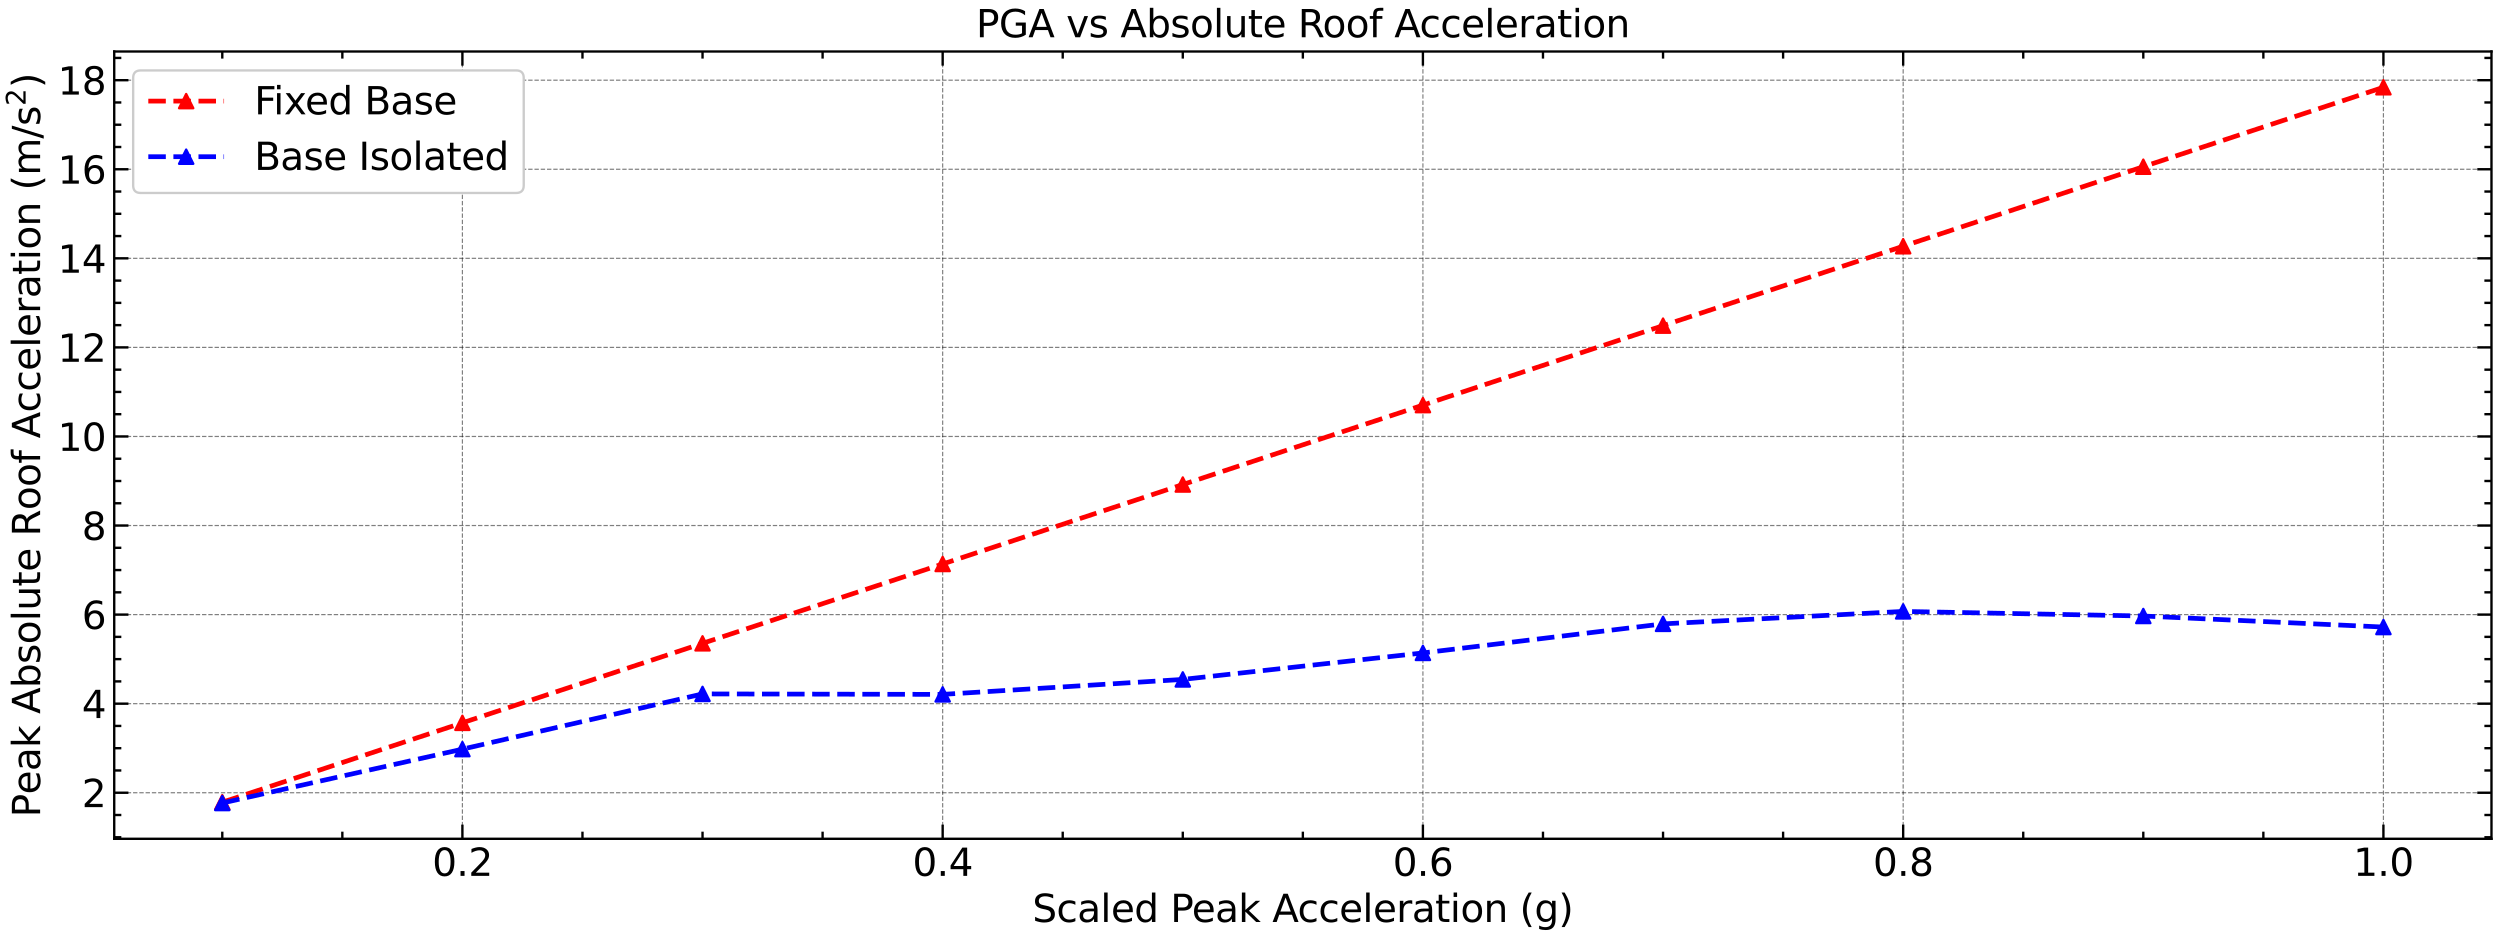 <?xml version="1.0" encoding="utf-8" standalone="no"?>
<!DOCTYPE svg PUBLIC "-//W3C//DTD SVG 1.1//EN"
  "http://www.w3.org/Graphics/SVG/1.1/DTD/svg11.dtd">
<svg xmlns:xlink="http://www.w3.org/1999/xlink" width="1056.26pt" height="396.467pt" viewBox="0 0 1056.26 396.467" xmlns="http://www.w3.org/2000/svg" version="1.1">
 <defs>
  <style type="text/css">*{stroke-linejoin: round; stroke-linecap: butt}</style>
 </defs>
 <g id="figure_1">
  <g id="patch_1">
   <path d="M 0 396.467 
L 1056.26 396.467 
L 1056.26 0 
L 0 0 
z
" style="fill: #ffffff"/>
  </g>
  <g id="axes_1">
   <g id="patch_2">
    <path d="M 48.26 354.397 
L 1052.66 354.397 
L 1052.66 21.758 
L 48.26 21.758 
z
" style="fill: #ffffff"/>
   </g>
   <g id="matplotlib.axis_1">
    <g id="xtick_1">
     <g id="line2d_1">
      <path d="M 195.369 354.397 
L 195.369 21.758 
" clip-path="url(#p8ed8daa2c0)" style="fill: none; stroke-dasharray: 1.85,0.8; stroke-dashoffset: 0; stroke: #000000; stroke-opacity: 0.5; stroke-width: 0.5"/>
     </g>
     <g id="line2d_2">
      <defs>
       <path id="m29cd9ac671" d="M 0 0 
L 0 -6 
" style="stroke: #000000"/>
      </defs>
      <g>
       <use xlink:href="#m29cd9ac671" x="195.369" y="354.397" style="stroke: #000000"/>
      </g>
     </g>
     <g id="line2d_3">
      <defs>
       <path id="m94464f3db4" d="M 0 0 
L 0 6 
" style="stroke: #000000"/>
      </defs>
      <g>
       <use xlink:href="#m94464f3db4" x="195.369" y="21.758" style="stroke: #000000"/>
      </g>
     </g>
     <g id="text_1">
      <!-- 0.2 -->
      <g transform="translate(182.647 370.055) scale(0.16 -0.16)">
       <defs>
        <path id="DejaVuSans-30" d="M 2034 4250 
Q 1547 4250 1301 3770 
Q 1056 3291 1056 2328 
Q 1056 1369 1301 889 
Q 1547 409 2034 409 
Q 2525 409 2770 889 
Q 3016 1369 3016 2328 
Q 3016 3291 2770 3770 
Q 2525 4250 2034 4250 
z
M 2034 4750 
Q 2819 4750 3233 4129 
Q 3647 3509 3647 2328 
Q 3647 1150 3233 529 
Q 2819 -91 2034 -91 
Q 1250 -91 836 529 
Q 422 1150 422 2328 
Q 422 3509 836 4129 
Q 1250 4750 2034 4750 
z
" transform="scale(0.016)"/>
        <path id="DejaVuSans-2e" d="M 684 794 
L 1344 794 
L 1344 0 
L 684 0 
L 684 794 
z
" transform="scale(0.016)"/>
        <path id="DejaVuSans-32" d="M 1228 531 
L 3431 531 
L 3431 0 
L 469 0 
L 469 531 
Q 828 903 1448 1529 
Q 2069 2156 2228 2338 
Q 2531 2678 2651 2914 
Q 2772 3150 2772 3378 
Q 2772 3750 2511 3984 
Q 2250 4219 1831 4219 
Q 1534 4219 1204 4116 
Q 875 4013 500 3803 
L 500 4441 
Q 881 4594 1212 4672 
Q 1544 4750 1819 4750 
Q 2544 4750 2975 4387 
Q 3406 4025 3406 3419 
Q 3406 3131 3298 2873 
Q 3191 2616 2906 2266 
Q 2828 2175 2409 1742 
Q 1991 1309 1228 531 
z
" transform="scale(0.016)"/>
       </defs>
       <use xlink:href="#DejaVuSans-30"/>
       <use xlink:href="#DejaVuSans-2e" x="63.623"/>
       <use xlink:href="#DejaVuSans-32" x="95.41"/>
      </g>
     </g>
    </g>
    <g id="xtick_2">
     <g id="line2d_4">
      <path d="M 398.278 354.397 
L 398.278 21.758 
" clip-path="url(#p8ed8daa2c0)" style="fill: none; stroke-dasharray: 1.85,0.8; stroke-dashoffset: 0; stroke: #000000; stroke-opacity: 0.5; stroke-width: 0.5"/>
     </g>
     <g id="line2d_5">
      <g>
       <use xlink:href="#m29cd9ac671" x="398.278" y="354.397" style="stroke: #000000"/>
      </g>
     </g>
     <g id="line2d_6">
      <g>
       <use xlink:href="#m94464f3db4" x="398.278" y="21.758" style="stroke: #000000"/>
      </g>
     </g>
     <g id="text_2">
      <!-- 0.4 -->
      <g transform="translate(385.556 370.055) scale(0.16 -0.16)">
       <defs>
        <path id="DejaVuSans-34" d="M 2419 4116 
L 825 1625 
L 2419 1625 
L 2419 4116 
z
M 2253 4666 
L 3047 4666 
L 3047 1625 
L 3713 1625 
L 3713 1100 
L 3047 1100 
L 3047 0 
L 2419 0 
L 2419 1100 
L 313 1100 
L 313 1709 
L 2253 4666 
z
" transform="scale(0.016)"/>
       </defs>
       <use xlink:href="#DejaVuSans-30"/>
       <use xlink:href="#DejaVuSans-2e" x="63.623"/>
       <use xlink:href="#DejaVuSans-34" x="95.41"/>
      </g>
     </g>
    </g>
    <g id="xtick_3">
     <g id="line2d_7">
      <path d="M 601.187 354.397 
L 601.187 21.758 
" clip-path="url(#p8ed8daa2c0)" style="fill: none; stroke-dasharray: 1.85,0.8; stroke-dashoffset: 0; stroke: #000000; stroke-opacity: 0.5; stroke-width: 0.5"/>
     </g>
     <g id="line2d_8">
      <g>
       <use xlink:href="#m29cd9ac671" x="601.187" y="354.397" style="stroke: #000000"/>
      </g>
     </g>
     <g id="line2d_9">
      <g>
       <use xlink:href="#m94464f3db4" x="601.187" y="21.758" style="stroke: #000000"/>
      </g>
     </g>
     <g id="text_3">
      <!-- 0.6 -->
      <g transform="translate(588.465 370.055) scale(0.16 -0.16)">
       <defs>
        <path id="DejaVuSans-36" d="M 2113 2584 
Q 1688 2584 1439 2293 
Q 1191 2003 1191 1497 
Q 1191 994 1439 701 
Q 1688 409 2113 409 
Q 2538 409 2786 701 
Q 3034 994 3034 1497 
Q 3034 2003 2786 2293 
Q 2538 2584 2113 2584 
z
M 3366 4563 
L 3366 3988 
Q 3128 4100 2886 4159 
Q 2644 4219 2406 4219 
Q 1781 4219 1451 3797 
Q 1122 3375 1075 2522 
Q 1259 2794 1537 2939 
Q 1816 3084 2150 3084 
Q 2853 3084 3261 2657 
Q 3669 2231 3669 1497 
Q 3669 778 3244 343 
Q 2819 -91 2113 -91 
Q 1303 -91 875 529 
Q 447 1150 447 2328 
Q 447 3434 972 4092 
Q 1497 4750 2381 4750 
Q 2619 4750 2861 4703 
Q 3103 4656 3366 4563 
z
" transform="scale(0.016)"/>
       </defs>
       <use xlink:href="#DejaVuSans-30"/>
       <use xlink:href="#DejaVuSans-2e" x="63.623"/>
       <use xlink:href="#DejaVuSans-36" x="95.41"/>
      </g>
     </g>
    </g>
    <g id="xtick_4">
     <g id="line2d_10">
      <path d="M 804.096 354.397 
L 804.096 21.758 
" clip-path="url(#p8ed8daa2c0)" style="fill: none; stroke-dasharray: 1.85,0.8; stroke-dashoffset: 0; stroke: #000000; stroke-opacity: 0.5; stroke-width: 0.5"/>
     </g>
     <g id="line2d_11">
      <g>
       <use xlink:href="#m29cd9ac671" x="804.096" y="354.397" style="stroke: #000000"/>
      </g>
     </g>
     <g id="line2d_12">
      <g>
       <use xlink:href="#m94464f3db4" x="804.096" y="21.758" style="stroke: #000000"/>
      </g>
     </g>
     <g id="text_4">
      <!-- 0.8 -->
      <g transform="translate(791.374 370.055) scale(0.16 -0.16)">
       <defs>
        <path id="DejaVuSans-38" d="M 2034 2216 
Q 1584 2216 1326 1975 
Q 1069 1734 1069 1313 
Q 1069 891 1326 650 
Q 1584 409 2034 409 
Q 2484 409 2743 651 
Q 3003 894 3003 1313 
Q 3003 1734 2745 1975 
Q 2488 2216 2034 2216 
z
M 1403 2484 
Q 997 2584 770 2862 
Q 544 3141 544 3541 
Q 544 4100 942 4425 
Q 1341 4750 2034 4750 
Q 2731 4750 3128 4425 
Q 3525 4100 3525 3541 
Q 3525 3141 3298 2862 
Q 3072 2584 2669 2484 
Q 3125 2378 3379 2068 
Q 3634 1759 3634 1313 
Q 3634 634 3220 271 
Q 2806 -91 2034 -91 
Q 1263 -91 848 271 
Q 434 634 434 1313 
Q 434 1759 690 2068 
Q 947 2378 1403 2484 
z
M 1172 3481 
Q 1172 3119 1398 2916 
Q 1625 2713 2034 2713 
Q 2441 2713 2670 2916 
Q 2900 3119 2900 3481 
Q 2900 3844 2670 4047 
Q 2441 4250 2034 4250 
Q 1625 4250 1398 4047 
Q 1172 3844 1172 3481 
z
" transform="scale(0.016)"/>
       </defs>
       <use xlink:href="#DejaVuSans-30"/>
       <use xlink:href="#DejaVuSans-2e" x="63.623"/>
       <use xlink:href="#DejaVuSans-38" x="95.41"/>
      </g>
     </g>
    </g>
    <g id="xtick_5">
     <g id="line2d_13">
      <path d="M 1007.005 354.397 
L 1007.005 21.758 
" clip-path="url(#p8ed8daa2c0)" style="fill: none; stroke-dasharray: 1.85,0.8; stroke-dashoffset: 0; stroke: #000000; stroke-opacity: 0.5; stroke-width: 0.5"/>
     </g>
     <g id="line2d_14">
      <g>
       <use xlink:href="#m29cd9ac671" x="1007.005" y="354.397" style="stroke: #000000"/>
      </g>
     </g>
     <g id="line2d_15">
      <g>
       <use xlink:href="#m94464f3db4" x="1007.005" y="21.758" style="stroke: #000000"/>
      </g>
     </g>
     <g id="text_5">
      <!-- 1.0 -->
      <g transform="translate(994.283 370.055) scale(0.16 -0.16)">
       <defs>
        <path id="DejaVuSans-31" d="M 794 531 
L 1825 531 
L 1825 4091 
L 703 3866 
L 703 4441 
L 1819 4666 
L 2450 4666 
L 2450 531 
L 3481 531 
L 3481 0 
L 794 0 
L 794 531 
z
" transform="scale(0.016)"/>
       </defs>
       <use xlink:href="#DejaVuSans-31"/>
       <use xlink:href="#DejaVuSans-2e" x="63.623"/>
       <use xlink:href="#DejaVuSans-30" x="95.41"/>
      </g>
     </g>
    </g>
    <g id="xtick_6">
     <g id="line2d_16">
      <defs>
       <path id="maab2ac0307" d="M 0 0 
L 0 -3 
" style="stroke: #000000"/>
      </defs>
      <g>
       <use xlink:href="#maab2ac0307" x="93.915" y="354.397" style="stroke: #000000"/>
      </g>
     </g>
     <g id="line2d_17">
      <defs>
       <path id="m445de5096e" d="M 0 0 
L 0 3 
" style="stroke: #000000"/>
      </defs>
      <g>
       <use xlink:href="#m445de5096e" x="93.915" y="21.758" style="stroke: #000000"/>
      </g>
     </g>
    </g>
    <g id="xtick_7">
     <g id="line2d_18">
      <g>
       <use xlink:href="#maab2ac0307" x="144.642" y="354.397" style="stroke: #000000"/>
      </g>
     </g>
     <g id="line2d_19">
      <g>
       <use xlink:href="#m445de5096e" x="144.642" y="21.758" style="stroke: #000000"/>
      </g>
     </g>
    </g>
    <g id="xtick_8">
     <g id="line2d_20">
      <g>
       <use xlink:href="#maab2ac0307" x="246.096" y="354.397" style="stroke: #000000"/>
      </g>
     </g>
     <g id="line2d_21">
      <g>
       <use xlink:href="#m445de5096e" x="246.096" y="21.758" style="stroke: #000000"/>
      </g>
     </g>
    </g>
    <g id="xtick_9">
     <g id="line2d_22">
      <g>
       <use xlink:href="#maab2ac0307" x="296.824" y="354.397" style="stroke: #000000"/>
      </g>
     </g>
     <g id="line2d_23">
      <g>
       <use xlink:href="#m445de5096e" x="296.824" y="21.758" style="stroke: #000000"/>
      </g>
     </g>
    </g>
    <g id="xtick_10">
     <g id="line2d_24">
      <g>
       <use xlink:href="#maab2ac0307" x="347.551" y="354.397" style="stroke: #000000"/>
      </g>
     </g>
     <g id="line2d_25">
      <g>
       <use xlink:href="#m445de5096e" x="347.551" y="21.758" style="stroke: #000000"/>
      </g>
     </g>
    </g>
    <g id="xtick_11">
     <g id="line2d_26">
      <g>
       <use xlink:href="#maab2ac0307" x="449.005" y="354.397" style="stroke: #000000"/>
      </g>
     </g>
     <g id="line2d_27">
      <g>
       <use xlink:href="#m445de5096e" x="449.005" y="21.758" style="stroke: #000000"/>
      </g>
     </g>
    </g>
    <g id="xtick_12">
     <g id="line2d_28">
      <g>
       <use xlink:href="#maab2ac0307" x="499.733" y="354.397" style="stroke: #000000"/>
      </g>
     </g>
     <g id="line2d_29">
      <g>
       <use xlink:href="#m445de5096e" x="499.733" y="21.758" style="stroke: #000000"/>
      </g>
     </g>
    </g>
    <g id="xtick_13">
     <g id="line2d_30">
      <g>
       <use xlink:href="#maab2ac0307" x="550.46" y="354.397" style="stroke: #000000"/>
      </g>
     </g>
     <g id="line2d_31">
      <g>
       <use xlink:href="#m445de5096e" x="550.46" y="21.758" style="stroke: #000000"/>
      </g>
     </g>
    </g>
    <g id="xtick_14">
     <g id="line2d_32">
      <g>
       <use xlink:href="#maab2ac0307" x="651.915" y="354.397" style="stroke: #000000"/>
      </g>
     </g>
     <g id="line2d_33">
      <g>
       <use xlink:href="#m445de5096e" x="651.915" y="21.758" style="stroke: #000000"/>
      </g>
     </g>
    </g>
    <g id="xtick_15">
     <g id="line2d_34">
      <g>
       <use xlink:href="#maab2ac0307" x="702.642" y="354.397" style="stroke: #000000"/>
      </g>
     </g>
     <g id="line2d_35">
      <g>
       <use xlink:href="#m445de5096e" x="702.642" y="21.758" style="stroke: #000000"/>
      </g>
     </g>
    </g>
    <g id="xtick_16">
     <g id="line2d_36">
      <g>
       <use xlink:href="#maab2ac0307" x="753.369" y="354.397" style="stroke: #000000"/>
      </g>
     </g>
     <g id="line2d_37">
      <g>
       <use xlink:href="#m445de5096e" x="753.369" y="21.758" style="stroke: #000000"/>
      </g>
     </g>
    </g>
    <g id="xtick_17">
     <g id="line2d_38">
      <g>
       <use xlink:href="#maab2ac0307" x="854.824" y="354.397" style="stroke: #000000"/>
      </g>
     </g>
     <g id="line2d_39">
      <g>
       <use xlink:href="#m445de5096e" x="854.824" y="21.758" style="stroke: #000000"/>
      </g>
     </g>
    </g>
    <g id="xtick_18">
     <g id="line2d_40">
      <g>
       <use xlink:href="#maab2ac0307" x="905.551" y="354.397" style="stroke: #000000"/>
      </g>
     </g>
     <g id="line2d_41">
      <g>
       <use xlink:href="#m445de5096e" x="905.551" y="21.758" style="stroke: #000000"/>
      </g>
     </g>
    </g>
    <g id="xtick_19">
     <g id="line2d_42">
      <g>
       <use xlink:href="#maab2ac0307" x="956.278" y="354.397" style="stroke: #000000"/>
      </g>
     </g>
     <g id="line2d_43">
      <g>
       <use xlink:href="#m445de5096e" x="956.278" y="21.758" style="stroke: #000000"/>
      </g>
     </g>
    </g>
    <g id="text_6">
     <!-- Scaled Peak Acceleration (g) -->
     <g transform="translate(436.204 389.54) scale(0.16 -0.16)">
      <defs>
       <path id="DejaVuSans-53" d="M 3425 4513 
L 3425 3897 
Q 3066 4069 2747 4153 
Q 2428 4238 2131 4238 
Q 1616 4238 1336 4038 
Q 1056 3838 1056 3469 
Q 1056 3159 1242 3001 
Q 1428 2844 1947 2747 
L 2328 2669 
Q 3034 2534 3370 2195 
Q 3706 1856 3706 1288 
Q 3706 609 3251 259 
Q 2797 -91 1919 -91 
Q 1588 -91 1214 -16 
Q 841 59 441 206 
L 441 856 
Q 825 641 1194 531 
Q 1563 422 1919 422 
Q 2459 422 2753 634 
Q 3047 847 3047 1241 
Q 3047 1584 2836 1778 
Q 2625 1972 2144 2069 
L 1759 2144 
Q 1053 2284 737 2584 
Q 422 2884 422 3419 
Q 422 4038 858 4394 
Q 1294 4750 2059 4750 
Q 2388 4750 2728 4690 
Q 3069 4631 3425 4513 
z
" transform="scale(0.016)"/>
       <path id="DejaVuSans-63" d="M 3122 3366 
L 3122 2828 
Q 2878 2963 2633 3030 
Q 2388 3097 2138 3097 
Q 1578 3097 1268 2742 
Q 959 2388 959 1747 
Q 959 1106 1268 751 
Q 1578 397 2138 397 
Q 2388 397 2633 464 
Q 2878 531 3122 666 
L 3122 134 
Q 2881 22 2623 -34 
Q 2366 -91 2075 -91 
Q 1284 -91 818 406 
Q 353 903 353 1747 
Q 353 2603 823 3093 
Q 1294 3584 2113 3584 
Q 2378 3584 2631 3529 
Q 2884 3475 3122 3366 
z
" transform="scale(0.016)"/>
       <path id="DejaVuSans-61" d="M 2194 1759 
Q 1497 1759 1228 1600 
Q 959 1441 959 1056 
Q 959 750 1161 570 
Q 1363 391 1709 391 
Q 2188 391 2477 730 
Q 2766 1069 2766 1631 
L 2766 1759 
L 2194 1759 
z
M 3341 1997 
L 3341 0 
L 2766 0 
L 2766 531 
Q 2569 213 2275 61 
Q 1981 -91 1556 -91 
Q 1019 -91 701 211 
Q 384 513 384 1019 
Q 384 1609 779 1909 
Q 1175 2209 1959 2209 
L 2766 2209 
L 2766 2266 
Q 2766 2663 2505 2880 
Q 2244 3097 1772 3097 
Q 1472 3097 1187 3025 
Q 903 2953 641 2809 
L 641 3341 
Q 956 3463 1253 3523 
Q 1550 3584 1831 3584 
Q 2591 3584 2966 3190 
Q 3341 2797 3341 1997 
z
" transform="scale(0.016)"/>
       <path id="DejaVuSans-6c" d="M 603 4863 
L 1178 4863 
L 1178 0 
L 603 0 
L 603 4863 
z
" transform="scale(0.016)"/>
       <path id="DejaVuSans-65" d="M 3597 1894 
L 3597 1613 
L 953 1613 
Q 991 1019 1311 708 
Q 1631 397 2203 397 
Q 2534 397 2845 478 
Q 3156 559 3463 722 
L 3463 178 
Q 3153 47 2828 -22 
Q 2503 -91 2169 -91 
Q 1331 -91 842 396 
Q 353 884 353 1716 
Q 353 2575 817 3079 
Q 1281 3584 2069 3584 
Q 2775 3584 3186 3129 
Q 3597 2675 3597 1894 
z
M 3022 2063 
Q 3016 2534 2758 2815 
Q 2500 3097 2075 3097 
Q 1594 3097 1305 2825 
Q 1016 2553 972 2059 
L 3022 2063 
z
" transform="scale(0.016)"/>
       <path id="DejaVuSans-64" d="M 2906 2969 
L 2906 4863 
L 3481 4863 
L 3481 0 
L 2906 0 
L 2906 525 
Q 2725 213 2448 61 
Q 2172 -91 1784 -91 
Q 1150 -91 751 415 
Q 353 922 353 1747 
Q 353 2572 751 3078 
Q 1150 3584 1784 3584 
Q 2172 3584 2448 3432 
Q 2725 3281 2906 2969 
z
M 947 1747 
Q 947 1113 1208 752 
Q 1469 391 1925 391 
Q 2381 391 2643 752 
Q 2906 1113 2906 1747 
Q 2906 2381 2643 2742 
Q 2381 3103 1925 3103 
Q 1469 3103 1208 2742 
Q 947 2381 947 1747 
z
" transform="scale(0.016)"/>
       <path id="DejaVuSans-20" transform="scale(0.016)"/>
       <path id="DejaVuSans-50" d="M 1259 4147 
L 1259 2394 
L 2053 2394 
Q 2494 2394 2734 2622 
Q 2975 2850 2975 3272 
Q 2975 3691 2734 3919 
Q 2494 4147 2053 4147 
L 1259 4147 
z
M 628 4666 
L 2053 4666 
Q 2838 4666 3239 4311 
Q 3641 3956 3641 3272 
Q 3641 2581 3239 2228 
Q 2838 1875 2053 1875 
L 1259 1875 
L 1259 0 
L 628 0 
L 628 4666 
z
" transform="scale(0.016)"/>
       <path id="DejaVuSans-6b" d="M 581 4863 
L 1159 4863 
L 1159 1991 
L 2875 3500 
L 3609 3500 
L 1753 1863 
L 3688 0 
L 2938 0 
L 1159 1709 
L 1159 0 
L 581 0 
L 581 4863 
z
" transform="scale(0.016)"/>
       <path id="DejaVuSans-41" d="M 2188 4044 
L 1331 1722 
L 3047 1722 
L 2188 4044 
z
M 1831 4666 
L 2547 4666 
L 4325 0 
L 3669 0 
L 3244 1197 
L 1141 1197 
L 716 0 
L 50 0 
L 1831 4666 
z
" transform="scale(0.016)"/>
       <path id="DejaVuSans-72" d="M 2631 2963 
Q 2534 3019 2420 3045 
Q 2306 3072 2169 3072 
Q 1681 3072 1420 2755 
Q 1159 2438 1159 1844 
L 1159 0 
L 581 0 
L 581 3500 
L 1159 3500 
L 1159 2956 
Q 1341 3275 1631 3429 
Q 1922 3584 2338 3584 
Q 2397 3584 2469 3576 
Q 2541 3569 2628 3553 
L 2631 2963 
z
" transform="scale(0.016)"/>
       <path id="DejaVuSans-74" d="M 1172 4494 
L 1172 3500 
L 2356 3500 
L 2356 3053 
L 1172 3053 
L 1172 1153 
Q 1172 725 1289 603 
Q 1406 481 1766 481 
L 2356 481 
L 2356 0 
L 1766 0 
Q 1100 0 847 248 
Q 594 497 594 1153 
L 594 3053 
L 172 3053 
L 172 3500 
L 594 3500 
L 594 4494 
L 1172 4494 
z
" transform="scale(0.016)"/>
       <path id="DejaVuSans-69" d="M 603 3500 
L 1178 3500 
L 1178 0 
L 603 0 
L 603 3500 
z
M 603 4863 
L 1178 4863 
L 1178 4134 
L 603 4134 
L 603 4863 
z
" transform="scale(0.016)"/>
       <path id="DejaVuSans-6f" d="M 1959 3097 
Q 1497 3097 1228 2736 
Q 959 2375 959 1747 
Q 959 1119 1226 758 
Q 1494 397 1959 397 
Q 2419 397 2687 759 
Q 2956 1122 2956 1747 
Q 2956 2369 2687 2733 
Q 2419 3097 1959 3097 
z
M 1959 3584 
Q 2709 3584 3137 3096 
Q 3566 2609 3566 1747 
Q 3566 888 3137 398 
Q 2709 -91 1959 -91 
Q 1206 -91 779 398 
Q 353 888 353 1747 
Q 353 2609 779 3096 
Q 1206 3584 1959 3584 
z
" transform="scale(0.016)"/>
       <path id="DejaVuSans-6e" d="M 3513 2113 
L 3513 0 
L 2938 0 
L 2938 2094 
Q 2938 2591 2744 2837 
Q 2550 3084 2163 3084 
Q 1697 3084 1428 2787 
Q 1159 2491 1159 1978 
L 1159 0 
L 581 0 
L 581 3500 
L 1159 3500 
L 1159 2956 
Q 1366 3272 1645 3428 
Q 1925 3584 2291 3584 
Q 2894 3584 3203 3211 
Q 3513 2838 3513 2113 
z
" transform="scale(0.016)"/>
       <path id="DejaVuSans-28" d="M 1984 4856 
Q 1566 4138 1362 3434 
Q 1159 2731 1159 2009 
Q 1159 1288 1364 580 
Q 1569 -128 1984 -844 
L 1484 -844 
Q 1016 -109 783 600 
Q 550 1309 550 2009 
Q 550 2706 781 3412 
Q 1013 4119 1484 4856 
L 1984 4856 
z
" transform="scale(0.016)"/>
       <path id="DejaVuSans-67" d="M 2906 1791 
Q 2906 2416 2648 2759 
Q 2391 3103 1925 3103 
Q 1463 3103 1205 2759 
Q 947 2416 947 1791 
Q 947 1169 1205 825 
Q 1463 481 1925 481 
Q 2391 481 2648 825 
Q 2906 1169 2906 1791 
z
M 3481 434 
Q 3481 -459 3084 -895 
Q 2688 -1331 1869 -1331 
Q 1566 -1331 1297 -1286 
Q 1028 -1241 775 -1147 
L 775 -588 
Q 1028 -725 1275 -790 
Q 1522 -856 1778 -856 
Q 2344 -856 2625 -561 
Q 2906 -266 2906 331 
L 2906 616 
Q 2728 306 2450 153 
Q 2172 0 1784 0 
Q 1141 0 747 490 
Q 353 981 353 1791 
Q 353 2603 747 3093 
Q 1141 3584 1784 3584 
Q 2172 3584 2450 3431 
Q 2728 3278 2906 2969 
L 2906 3500 
L 3481 3500 
L 3481 434 
z
" transform="scale(0.016)"/>
       <path id="DejaVuSans-29" d="M 513 4856 
L 1013 4856 
Q 1481 4119 1714 3412 
Q 1947 2706 1947 2009 
Q 1947 1309 1714 600 
Q 1481 -109 1013 -844 
L 513 -844 
Q 928 -128 1133 580 
Q 1338 1288 1338 2009 
Q 1338 2731 1133 3434 
Q 928 4138 513 4856 
z
" transform="scale(0.016)"/>
      </defs>
      <use xlink:href="#DejaVuSans-53"/>
      <use xlink:href="#DejaVuSans-63" x="63.477"/>
      <use xlink:href="#DejaVuSans-61" x="118.457"/>
      <use xlink:href="#DejaVuSans-6c" x="179.736"/>
      <use xlink:href="#DejaVuSans-65" x="207.52"/>
      <use xlink:href="#DejaVuSans-64" x="269.043"/>
      <use xlink:href="#DejaVuSans-20" x="332.52"/>
      <use xlink:href="#DejaVuSans-50" x="364.307"/>
      <use xlink:href="#DejaVuSans-65" x="420.984"/>
      <use xlink:href="#DejaVuSans-61" x="482.508"/>
      <use xlink:href="#DejaVuSans-6b" x="543.787"/>
      <use xlink:href="#DejaVuSans-20" x="601.697"/>
      <use xlink:href="#DejaVuSans-41" x="633.484"/>
      <use xlink:href="#DejaVuSans-63" x="700.143"/>
      <use xlink:href="#DejaVuSans-63" x="755.123"/>
      <use xlink:href="#DejaVuSans-65" x="810.104"/>
      <use xlink:href="#DejaVuSans-6c" x="871.627"/>
      <use xlink:href="#DejaVuSans-65" x="899.41"/>
      <use xlink:href="#DejaVuSans-72" x="960.934"/>
      <use xlink:href="#DejaVuSans-61" x="1002.047"/>
      <use xlink:href="#DejaVuSans-74" x="1063.326"/>
      <use xlink:href="#DejaVuSans-69" x="1102.535"/>
      <use xlink:href="#DejaVuSans-6f" x="1130.318"/>
      <use xlink:href="#DejaVuSans-6e" x="1191.5"/>
      <use xlink:href="#DejaVuSans-20" x="1254.879"/>
      <use xlink:href="#DejaVuSans-28" x="1286.666"/>
      <use xlink:href="#DejaVuSans-67" x="1325.68"/>
      <use xlink:href="#DejaVuSans-29" x="1389.156"/>
     </g>
    </g>
   </g>
   <g id="matplotlib.axis_2">
    <g id="ytick_1">
     <g id="line2d_44">
      <path d="M 48.26 334.93 
L 1052.66 334.93 
" clip-path="url(#p8ed8daa2c0)" style="fill: none; stroke-dasharray: 1.85,0.8; stroke-dashoffset: 0; stroke: #000000; stroke-opacity: 0.5; stroke-width: 0.5"/>
     </g>
     <g id="line2d_45">
      <defs>
       <path id="m6302d851ef" d="M 0 0 
L 6 0 
" style="stroke: #000000"/>
      </defs>
      <g>
       <use xlink:href="#m6302d851ef" x="48.26" y="334.93" style="stroke: #000000"/>
      </g>
     </g>
     <g id="line2d_46">
      <defs>
       <path id="m4bd4a65d0c" d="M 0 0 
L -6 0 
" style="stroke: #000000"/>
      </defs>
      <g>
       <use xlink:href="#m4bd4a65d0c" x="1052.66" y="334.93" style="stroke: #000000"/>
      </g>
     </g>
     <g id="text_7">
      <!-- 2 -->
      <g transform="translate(34.58 341.009) scale(0.16 -0.16)">
       <use xlink:href="#DejaVuSans-32"/>
      </g>
     </g>
    </g>
    <g id="ytick_2">
     <g id="line2d_47">
      <path d="M 48.26 297.3 
L 1052.66 297.3 
" clip-path="url(#p8ed8daa2c0)" style="fill: none; stroke-dasharray: 1.85,0.8; stroke-dashoffset: 0; stroke: #000000; stroke-opacity: 0.5; stroke-width: 0.5"/>
     </g>
     <g id="line2d_48">
      <g>
       <use xlink:href="#m6302d851ef" x="48.26" y="297.3" style="stroke: #000000"/>
      </g>
     </g>
     <g id="line2d_49">
      <g>
       <use xlink:href="#m4bd4a65d0c" x="1052.66" y="297.3" style="stroke: #000000"/>
      </g>
     </g>
     <g id="text_8">
      <!-- 4 -->
      <g transform="translate(34.58 303.378) scale(0.16 -0.16)">
       <use xlink:href="#DejaVuSans-34"/>
      </g>
     </g>
    </g>
    <g id="ytick_3">
     <g id="line2d_50">
      <path d="M 48.26 259.669 
L 1052.66 259.669 
" clip-path="url(#p8ed8daa2c0)" style="fill: none; stroke-dasharray: 1.85,0.8; stroke-dashoffset: 0; stroke: #000000; stroke-opacity: 0.5; stroke-width: 0.5"/>
     </g>
     <g id="line2d_51">
      <g>
       <use xlink:href="#m6302d851ef" x="48.26" y="259.669" style="stroke: #000000"/>
      </g>
     </g>
     <g id="line2d_52">
      <g>
       <use xlink:href="#m4bd4a65d0c" x="1052.66" y="259.669" style="stroke: #000000"/>
      </g>
     </g>
     <g id="text_9">
      <!-- 6 -->
      <g transform="translate(34.58 265.748) scale(0.16 -0.16)">
       <use xlink:href="#DejaVuSans-36"/>
      </g>
     </g>
    </g>
    <g id="ytick_4">
     <g id="line2d_53">
      <path d="M 48.26 222.039 
L 1052.66 222.039 
" clip-path="url(#p8ed8daa2c0)" style="fill: none; stroke-dasharray: 1.85,0.8; stroke-dashoffset: 0; stroke: #000000; stroke-opacity: 0.5; stroke-width: 0.5"/>
     </g>
     <g id="line2d_54">
      <g>
       <use xlink:href="#m6302d851ef" x="48.26" y="222.039" style="stroke: #000000"/>
      </g>
     </g>
     <g id="line2d_55">
      <g>
       <use xlink:href="#m4bd4a65d0c" x="1052.66" y="222.039" style="stroke: #000000"/>
      </g>
     </g>
     <g id="text_10">
      <!-- 8 -->
      <g transform="translate(34.58 228.118) scale(0.16 -0.16)">
       <use xlink:href="#DejaVuSans-38"/>
      </g>
     </g>
    </g>
    <g id="ytick_5">
     <g id="line2d_56">
      <path d="M 48.26 184.409 
L 1052.66 184.409 
" clip-path="url(#p8ed8daa2c0)" style="fill: none; stroke-dasharray: 1.85,0.8; stroke-dashoffset: 0; stroke: #000000; stroke-opacity: 0.5; stroke-width: 0.5"/>
     </g>
     <g id="line2d_57">
      <g>
       <use xlink:href="#m6302d851ef" x="48.26" y="184.409" style="stroke: #000000"/>
      </g>
     </g>
     <g id="line2d_58">
      <g>
       <use xlink:href="#m4bd4a65d0c" x="1052.66" y="184.409" style="stroke: #000000"/>
      </g>
     </g>
     <g id="text_11">
      <!-- 10 -->
      <g transform="translate(24.4 190.487) scale(0.16 -0.16)">
       <use xlink:href="#DejaVuSans-31"/>
       <use xlink:href="#DejaVuSans-30" x="63.623"/>
      </g>
     </g>
    </g>
    <g id="ytick_6">
     <g id="line2d_59">
      <path d="M 48.26 146.778 
L 1052.66 146.778 
" clip-path="url(#p8ed8daa2c0)" style="fill: none; stroke-dasharray: 1.85,0.8; stroke-dashoffset: 0; stroke: #000000; stroke-opacity: 0.5; stroke-width: 0.5"/>
     </g>
     <g id="line2d_60">
      <g>
       <use xlink:href="#m6302d851ef" x="48.26" y="146.778" style="stroke: #000000"/>
      </g>
     </g>
     <g id="line2d_61">
      <g>
       <use xlink:href="#m4bd4a65d0c" x="1052.66" y="146.778" style="stroke: #000000"/>
      </g>
     </g>
     <g id="text_12">
      <!-- 12 -->
      <g transform="translate(24.4 152.857) scale(0.16 -0.16)">
       <use xlink:href="#DejaVuSans-31"/>
       <use xlink:href="#DejaVuSans-32" x="63.623"/>
      </g>
     </g>
    </g>
    <g id="ytick_7">
     <g id="line2d_62">
      <path d="M 48.26 109.148 
L 1052.66 109.148 
" clip-path="url(#p8ed8daa2c0)" style="fill: none; stroke-dasharray: 1.85,0.8; stroke-dashoffset: 0; stroke: #000000; stroke-opacity: 0.5; stroke-width: 0.5"/>
     </g>
     <g id="line2d_63">
      <g>
       <use xlink:href="#m6302d851ef" x="48.26" y="109.148" style="stroke: #000000"/>
      </g>
     </g>
     <g id="line2d_64">
      <g>
       <use xlink:href="#m4bd4a65d0c" x="1052.66" y="109.148" style="stroke: #000000"/>
      </g>
     </g>
     <g id="text_13">
      <!-- 14 -->
      <g transform="translate(24.4 115.226) scale(0.16 -0.16)">
       <use xlink:href="#DejaVuSans-31"/>
       <use xlink:href="#DejaVuSans-34" x="63.623"/>
      </g>
     </g>
    </g>
    <g id="ytick_8">
     <g id="line2d_65">
      <path d="M 48.26 71.517 
L 1052.66 71.517 
" clip-path="url(#p8ed8daa2c0)" style="fill: none; stroke-dasharray: 1.85,0.8; stroke-dashoffset: 0; stroke: #000000; stroke-opacity: 0.5; stroke-width: 0.5"/>
     </g>
     <g id="line2d_66">
      <g>
       <use xlink:href="#m6302d851ef" x="48.26" y="71.517" style="stroke: #000000"/>
      </g>
     </g>
     <g id="line2d_67">
      <g>
       <use xlink:href="#m4bd4a65d0c" x="1052.66" y="71.517" style="stroke: #000000"/>
      </g>
     </g>
     <g id="text_14">
      <!-- 16 -->
      <g transform="translate(24.4 77.596) scale(0.16 -0.16)">
       <use xlink:href="#DejaVuSans-31"/>
       <use xlink:href="#DejaVuSans-36" x="63.623"/>
      </g>
     </g>
    </g>
    <g id="ytick_9">
     <g id="line2d_68">
      <path d="M 48.26 33.887 
L 1052.66 33.887 
" clip-path="url(#p8ed8daa2c0)" style="fill: none; stroke-dasharray: 1.85,0.8; stroke-dashoffset: 0; stroke: #000000; stroke-opacity: 0.5; stroke-width: 0.5"/>
     </g>
     <g id="line2d_69">
      <g>
       <use xlink:href="#m6302d851ef" x="48.26" y="33.887" style="stroke: #000000"/>
      </g>
     </g>
     <g id="line2d_70">
      <g>
       <use xlink:href="#m4bd4a65d0c" x="1052.66" y="33.887" style="stroke: #000000"/>
      </g>
     </g>
     <g id="text_15">
      <!-- 18 -->
      <g transform="translate(24.4 39.966) scale(0.16 -0.16)">
       <use xlink:href="#DejaVuSans-31"/>
       <use xlink:href="#DejaVuSans-38" x="63.623"/>
      </g>
     </g>
    </g>
    <g id="ytick_10">
     <g id="line2d_71">
      <defs>
       <path id="m18e151d772" d="M 0 0 
L 3 0 
" style="stroke: #000000"/>
      </defs>
      <g>
       <use xlink:href="#m18e151d772" x="48.26" y="353.745" style="stroke: #000000"/>
      </g>
     </g>
     <g id="line2d_72">
      <defs>
       <path id="mf503f55005" d="M 0 0 
L -3 0 
" style="stroke: #000000"/>
      </defs>
      <g>
       <use xlink:href="#mf503f55005" x="1052.66" y="353.745" style="stroke: #000000"/>
      </g>
     </g>
    </g>
    <g id="ytick_11">
     <g id="line2d_73">
      <g>
       <use xlink:href="#m18e151d772" x="48.26" y="344.338" style="stroke: #000000"/>
      </g>
     </g>
     <g id="line2d_74">
      <g>
       <use xlink:href="#mf503f55005" x="1052.66" y="344.338" style="stroke: #000000"/>
      </g>
     </g>
    </g>
    <g id="ytick_12">
     <g id="line2d_75">
      <g>
       <use xlink:href="#m18e151d772" x="48.26" y="325.523" style="stroke: #000000"/>
      </g>
     </g>
     <g id="line2d_76">
      <g>
       <use xlink:href="#mf503f55005" x="1052.66" y="325.523" style="stroke: #000000"/>
      </g>
     </g>
    </g>
    <g id="ytick_13">
     <g id="line2d_77">
      <g>
       <use xlink:href="#m18e151d772" x="48.26" y="316.115" style="stroke: #000000"/>
      </g>
     </g>
     <g id="line2d_78">
      <g>
       <use xlink:href="#mf503f55005" x="1052.66" y="316.115" style="stroke: #000000"/>
      </g>
     </g>
    </g>
    <g id="ytick_14">
     <g id="line2d_79">
      <g>
       <use xlink:href="#m18e151d772" x="48.26" y="306.707" style="stroke: #000000"/>
      </g>
     </g>
     <g id="line2d_80">
      <g>
       <use xlink:href="#mf503f55005" x="1052.66" y="306.707" style="stroke: #000000"/>
      </g>
     </g>
    </g>
    <g id="ytick_15">
     <g id="line2d_81">
      <g>
       <use xlink:href="#m18e151d772" x="48.26" y="287.892" style="stroke: #000000"/>
      </g>
     </g>
     <g id="line2d_82">
      <g>
       <use xlink:href="#mf503f55005" x="1052.66" y="287.892" style="stroke: #000000"/>
      </g>
     </g>
    </g>
    <g id="ytick_16">
     <g id="line2d_83">
      <g>
       <use xlink:href="#m18e151d772" x="48.26" y="278.485" style="stroke: #000000"/>
      </g>
     </g>
     <g id="line2d_84">
      <g>
       <use xlink:href="#mf503f55005" x="1052.66" y="278.485" style="stroke: #000000"/>
      </g>
     </g>
    </g>
    <g id="ytick_17">
     <g id="line2d_85">
      <g>
       <use xlink:href="#m18e151d772" x="48.26" y="269.077" style="stroke: #000000"/>
      </g>
     </g>
     <g id="line2d_86">
      <g>
       <use xlink:href="#mf503f55005" x="1052.66" y="269.077" style="stroke: #000000"/>
      </g>
     </g>
    </g>
    <g id="ytick_18">
     <g id="line2d_87">
      <g>
       <use xlink:href="#m18e151d772" x="48.26" y="250.262" style="stroke: #000000"/>
      </g>
     </g>
     <g id="line2d_88">
      <g>
       <use xlink:href="#mf503f55005" x="1052.66" y="250.262" style="stroke: #000000"/>
      </g>
     </g>
    </g>
    <g id="ytick_19">
     <g id="line2d_89">
      <g>
       <use xlink:href="#m18e151d772" x="48.26" y="240.854" style="stroke: #000000"/>
      </g>
     </g>
     <g id="line2d_90">
      <g>
       <use xlink:href="#mf503f55005" x="1052.66" y="240.854" style="stroke: #000000"/>
      </g>
     </g>
    </g>
    <g id="ytick_20">
     <g id="line2d_91">
      <g>
       <use xlink:href="#m18e151d772" x="48.26" y="231.447" style="stroke: #000000"/>
      </g>
     </g>
     <g id="line2d_92">
      <g>
       <use xlink:href="#mf503f55005" x="1052.66" y="231.447" style="stroke: #000000"/>
      </g>
     </g>
    </g>
    <g id="ytick_21">
     <g id="line2d_93">
      <g>
       <use xlink:href="#m18e151d772" x="48.26" y="212.631" style="stroke: #000000"/>
      </g>
     </g>
     <g id="line2d_94">
      <g>
       <use xlink:href="#mf503f55005" x="1052.66" y="212.631" style="stroke: #000000"/>
      </g>
     </g>
    </g>
    <g id="ytick_22">
     <g id="line2d_95">
      <g>
       <use xlink:href="#m18e151d772" x="48.26" y="203.224" style="stroke: #000000"/>
      </g>
     </g>
     <g id="line2d_96">
      <g>
       <use xlink:href="#mf503f55005" x="1052.66" y="203.224" style="stroke: #000000"/>
      </g>
     </g>
    </g>
    <g id="ytick_23">
     <g id="line2d_97">
      <g>
       <use xlink:href="#m18e151d772" x="48.26" y="193.816" style="stroke: #000000"/>
      </g>
     </g>
     <g id="line2d_98">
      <g>
       <use xlink:href="#mf503f55005" x="1052.66" y="193.816" style="stroke: #000000"/>
      </g>
     </g>
    </g>
    <g id="ytick_24">
     <g id="line2d_99">
      <g>
       <use xlink:href="#m18e151d772" x="48.26" y="175.001" style="stroke: #000000"/>
      </g>
     </g>
     <g id="line2d_100">
      <g>
       <use xlink:href="#mf503f55005" x="1052.66" y="175.001" style="stroke: #000000"/>
      </g>
     </g>
    </g>
    <g id="ytick_25">
     <g id="line2d_101">
      <g>
       <use xlink:href="#m18e151d772" x="48.26" y="165.593" style="stroke: #000000"/>
      </g>
     </g>
     <g id="line2d_102">
      <g>
       <use xlink:href="#mf503f55005" x="1052.66" y="165.593" style="stroke: #000000"/>
      </g>
     </g>
    </g>
    <g id="ytick_26">
     <g id="line2d_103">
      <g>
       <use xlink:href="#m18e151d772" x="48.26" y="156.186" style="stroke: #000000"/>
      </g>
     </g>
     <g id="line2d_104">
      <g>
       <use xlink:href="#mf503f55005" x="1052.66" y="156.186" style="stroke: #000000"/>
      </g>
     </g>
    </g>
    <g id="ytick_27">
     <g id="line2d_105">
      <g>
       <use xlink:href="#m18e151d772" x="48.26" y="137.371" style="stroke: #000000"/>
      </g>
     </g>
     <g id="line2d_106">
      <g>
       <use xlink:href="#mf503f55005" x="1052.66" y="137.371" style="stroke: #000000"/>
      </g>
     </g>
    </g>
    <g id="ytick_28">
     <g id="line2d_107">
      <g>
       <use xlink:href="#m18e151d772" x="48.26" y="127.963" style="stroke: #000000"/>
      </g>
     </g>
     <g id="line2d_108">
      <g>
       <use xlink:href="#mf503f55005" x="1052.66" y="127.963" style="stroke: #000000"/>
      </g>
     </g>
    </g>
    <g id="ytick_29">
     <g id="line2d_109">
      <g>
       <use xlink:href="#m18e151d772" x="48.26" y="118.555" style="stroke: #000000"/>
      </g>
     </g>
     <g id="line2d_110">
      <g>
       <use xlink:href="#mf503f55005" x="1052.66" y="118.555" style="stroke: #000000"/>
      </g>
     </g>
    </g>
    <g id="ytick_30">
     <g id="line2d_111">
      <g>
       <use xlink:href="#m18e151d772" x="48.26" y="99.74" style="stroke: #000000"/>
      </g>
     </g>
     <g id="line2d_112">
      <g>
       <use xlink:href="#mf503f55005" x="1052.66" y="99.74" style="stroke: #000000"/>
      </g>
     </g>
    </g>
    <g id="ytick_31">
     <g id="line2d_113">
      <g>
       <use xlink:href="#m18e151d772" x="48.26" y="90.333" style="stroke: #000000"/>
      </g>
     </g>
     <g id="line2d_114">
      <g>
       <use xlink:href="#mf503f55005" x="1052.66" y="90.333" style="stroke: #000000"/>
      </g>
     </g>
    </g>
    <g id="ytick_32">
     <g id="line2d_115">
      <g>
       <use xlink:href="#m18e151d772" x="48.26" y="80.925" style="stroke: #000000"/>
      </g>
     </g>
     <g id="line2d_116">
      <g>
       <use xlink:href="#mf503f55005" x="1052.66" y="80.925" style="stroke: #000000"/>
      </g>
     </g>
    </g>
    <g id="ytick_33">
     <g id="line2d_117">
      <g>
       <use xlink:href="#m18e151d772" x="48.26" y="62.11" style="stroke: #000000"/>
      </g>
     </g>
     <g id="line2d_118">
      <g>
       <use xlink:href="#mf503f55005" x="1052.66" y="62.11" style="stroke: #000000"/>
      </g>
     </g>
    </g>
    <g id="ytick_34">
     <g id="line2d_119">
      <g>
       <use xlink:href="#m18e151d772" x="48.26" y="52.702" style="stroke: #000000"/>
      </g>
     </g>
     <g id="line2d_120">
      <g>
       <use xlink:href="#mf503f55005" x="1052.66" y="52.702" style="stroke: #000000"/>
      </g>
     </g>
    </g>
    <g id="ytick_35">
     <g id="line2d_121">
      <g>
       <use xlink:href="#m18e151d772" x="48.26" y="43.295" style="stroke: #000000"/>
      </g>
     </g>
     <g id="line2d_122">
      <g>
       <use xlink:href="#mf503f55005" x="1052.66" y="43.295" style="stroke: #000000"/>
      </g>
     </g>
    </g>
    <g id="ytick_36">
     <g id="line2d_123">
      <g>
       <use xlink:href="#m18e151d772" x="48.26" y="24.479" style="stroke: #000000"/>
      </g>
     </g>
     <g id="line2d_124">
      <g>
       <use xlink:href="#mf503f55005" x="1052.66" y="24.479" style="stroke: #000000"/>
      </g>
     </g>
    </g>
    <g id="text_16">
     <!-- Peak Absolute Roof Acceleration (m/s$^2$) -->
     <g transform="translate(17.073 345.277) rotate(-90) scale(0.16 -0.16)">
      <defs>
       <path id="DejaVuSans-62" d="M 3116 1747 
Q 3116 2381 2855 2742 
Q 2594 3103 2138 3103 
Q 1681 3103 1420 2742 
Q 1159 2381 1159 1747 
Q 1159 1113 1420 752 
Q 1681 391 2138 391 
Q 2594 391 2855 752 
Q 3116 1113 3116 1747 
z
M 1159 2969 
Q 1341 3281 1617 3432 
Q 1894 3584 2278 3584 
Q 2916 3584 3314 3078 
Q 3713 2572 3713 1747 
Q 3713 922 3314 415 
Q 2916 -91 2278 -91 
Q 1894 -91 1617 61 
Q 1341 213 1159 525 
L 1159 0 
L 581 0 
L 581 4863 
L 1159 4863 
L 1159 2969 
z
" transform="scale(0.016)"/>
       <path id="DejaVuSans-73" d="M 2834 3397 
L 2834 2853 
Q 2591 2978 2328 3040 
Q 2066 3103 1784 3103 
Q 1356 3103 1142 2972 
Q 928 2841 928 2578 
Q 928 2378 1081 2264 
Q 1234 2150 1697 2047 
L 1894 2003 
Q 2506 1872 2764 1633 
Q 3022 1394 3022 966 
Q 3022 478 2636 193 
Q 2250 -91 1575 -91 
Q 1294 -91 989 -36 
Q 684 19 347 128 
L 347 722 
Q 666 556 975 473 
Q 1284 391 1588 391 
Q 1994 391 2212 530 
Q 2431 669 2431 922 
Q 2431 1156 2273 1281 
Q 2116 1406 1581 1522 
L 1381 1569 
Q 847 1681 609 1914 
Q 372 2147 372 2553 
Q 372 3047 722 3315 
Q 1072 3584 1716 3584 
Q 2034 3584 2315 3537 
Q 2597 3491 2834 3397 
z
" transform="scale(0.016)"/>
       <path id="DejaVuSans-75" d="M 544 1381 
L 544 3500 
L 1119 3500 
L 1119 1403 
Q 1119 906 1312 657 
Q 1506 409 1894 409 
Q 2359 409 2629 706 
Q 2900 1003 2900 1516 
L 2900 3500 
L 3475 3500 
L 3475 0 
L 2900 0 
L 2900 538 
Q 2691 219 2414 64 
Q 2138 -91 1772 -91 
Q 1169 -91 856 284 
Q 544 659 544 1381 
z
M 1991 3584 
L 1991 3584 
z
" transform="scale(0.016)"/>
       <path id="DejaVuSans-52" d="M 2841 2188 
Q 3044 2119 3236 1894 
Q 3428 1669 3622 1275 
L 4263 0 
L 3584 0 
L 2988 1197 
Q 2756 1666 2539 1819 
Q 2322 1972 1947 1972 
L 1259 1972 
L 1259 0 
L 628 0 
L 628 4666 
L 2053 4666 
Q 2853 4666 3247 4331 
Q 3641 3997 3641 3322 
Q 3641 2881 3436 2590 
Q 3231 2300 2841 2188 
z
M 1259 4147 
L 1259 2491 
L 2053 2491 
Q 2509 2491 2742 2702 
Q 2975 2913 2975 3322 
Q 2975 3731 2742 3939 
Q 2509 4147 2053 4147 
L 1259 4147 
z
" transform="scale(0.016)"/>
       <path id="DejaVuSans-66" d="M 2375 4863 
L 2375 4384 
L 1825 4384 
Q 1516 4384 1395 4259 
Q 1275 4134 1275 3809 
L 1275 3500 
L 2222 3500 
L 2222 3053 
L 1275 3053 
L 1275 0 
L 697 0 
L 697 3053 
L 147 3053 
L 147 3500 
L 697 3500 
L 697 3744 
Q 697 4328 969 4595 
Q 1241 4863 1831 4863 
L 2375 4863 
z
" transform="scale(0.016)"/>
       <path id="DejaVuSans-6d" d="M 3328 2828 
Q 3544 3216 3844 3400 
Q 4144 3584 4550 3584 
Q 5097 3584 5394 3201 
Q 5691 2819 5691 2113 
L 5691 0 
L 5113 0 
L 5113 2094 
Q 5113 2597 4934 2840 
Q 4756 3084 4391 3084 
Q 3944 3084 3684 2787 
Q 3425 2491 3425 1978 
L 3425 0 
L 2847 0 
L 2847 2094 
Q 2847 2600 2669 2842 
Q 2491 3084 2119 3084 
Q 1678 3084 1418 2786 
Q 1159 2488 1159 1978 
L 1159 0 
L 581 0 
L 581 3500 
L 1159 3500 
L 1159 2956 
Q 1356 3278 1631 3431 
Q 1906 3584 2284 3584 
Q 2666 3584 2933 3390 
Q 3200 3197 3328 2828 
z
" transform="scale(0.016)"/>
       <path id="DejaVuSans-2f" d="M 1625 4666 
L 2156 4666 
L 531 -594 
L 0 -594 
L 1625 4666 
z
" transform="scale(0.016)"/>
      </defs>
      <use xlink:href="#DejaVuSans-50" transform="translate(0 0.766)"/>
      <use xlink:href="#DejaVuSans-65" transform="translate(60.303 0.766)"/>
      <use xlink:href="#DejaVuSans-61" transform="translate(121.826 0.766)"/>
      <use xlink:href="#DejaVuSans-6b" transform="translate(183.105 0.766)"/>
      <use xlink:href="#DejaVuSans-20" transform="translate(241.016 0.766)"/>
      <use xlink:href="#DejaVuSans-41" transform="translate(272.803 0.766)"/>
      <use xlink:href="#DejaVuSans-62" transform="translate(341.211 0.766)"/>
      <use xlink:href="#DejaVuSans-73" transform="translate(404.688 0.766)"/>
      <use xlink:href="#DejaVuSans-6f" transform="translate(456.787 0.766)"/>
      <use xlink:href="#DejaVuSans-6c" transform="translate(517.969 0.766)"/>
      <use xlink:href="#DejaVuSans-75" transform="translate(545.752 0.766)"/>
      <use xlink:href="#DejaVuSans-74" transform="translate(609.131 0.766)"/>
      <use xlink:href="#DejaVuSans-65" transform="translate(648.34 0.766)"/>
      <use xlink:href="#DejaVuSans-20" transform="translate(709.863 0.766)"/>
      <use xlink:href="#DejaVuSans-52" transform="translate(741.65 0.766)"/>
      <use xlink:href="#DejaVuSans-6f" transform="translate(811.133 0.766)"/>
      <use xlink:href="#DejaVuSans-6f" transform="translate(872.314 0.766)"/>
      <use xlink:href="#DejaVuSans-66" transform="translate(933.496 0.766)"/>
      <use xlink:href="#DejaVuSans-20" transform="translate(968.701 0.766)"/>
      <use xlink:href="#DejaVuSans-41" transform="translate(1000.488 0.766)"/>
      <use xlink:href="#DejaVuSans-63" transform="translate(1068.896 0.766)"/>
      <use xlink:href="#DejaVuSans-63" transform="translate(1123.877 0.766)"/>
      <use xlink:href="#DejaVuSans-65" transform="translate(1178.857 0.766)"/>
      <use xlink:href="#DejaVuSans-6c" transform="translate(1240.381 0.766)"/>
      <use xlink:href="#DejaVuSans-65" transform="translate(1268.164 0.766)"/>
      <use xlink:href="#DejaVuSans-72" transform="translate(1329.688 0.766)"/>
      <use xlink:href="#DejaVuSans-61" transform="translate(1370.801 0.766)"/>
      <use xlink:href="#DejaVuSans-74" transform="translate(1432.08 0.766)"/>
      <use xlink:href="#DejaVuSans-69" transform="translate(1471.289 0.766)"/>
      <use xlink:href="#DejaVuSans-6f" transform="translate(1499.072 0.766)"/>
      <use xlink:href="#DejaVuSans-6e" transform="translate(1560.254 0.766)"/>
      <use xlink:href="#DejaVuSans-20" transform="translate(1623.633 0.766)"/>
      <use xlink:href="#DejaVuSans-28" transform="translate(1655.42 0.766)"/>
      <use xlink:href="#DejaVuSans-6d" transform="translate(1694.434 0.766)"/>
      <use xlink:href="#DejaVuSans-2f" transform="translate(1791.846 0.766)"/>
      <use xlink:href="#DejaVuSans-73" transform="translate(1825.537 0.766)"/>
      <use xlink:href="#DejaVuSans-32" transform="translate(1878.594 39.047) scale(0.7)"/>
      <use xlink:href="#DejaVuSans-29" transform="translate(1925.864 0.766)"/>
     </g>
    </g>
   </g>
   <g id="line2d_125">
    <path d="M 93.915 338.952 
L 195.369 305.393 
L 296.824 271.818 
L 398.278 238.29 
L 499.733 204.72 
L 601.187 171.168 
L 702.642 137.585 
L 804.096 104.031 
L 905.551 70.436 
L 1007.005 36.877 
" clip-path="url(#p8ed8daa2c0)" style="fill: none; stroke-dasharray: 7.4,3.2; stroke-dashoffset: 0; stroke: #ff0000; stroke-width: 2"/>
    <defs>
     <path id="m8a7552e417" d="M 0 -3 
L -3 3 
L 3 3 
z
" style="stroke: #ff0000; stroke-linejoin: miter"/>
    </defs>
    <g clip-path="url(#p8ed8daa2c0)">
     <use xlink:href="#m8a7552e417" x="93.915" y="338.952" style="fill: #ff0000; stroke: #ff0000; stroke-linejoin: miter"/>
     <use xlink:href="#m8a7552e417" x="195.369" y="305.393" style="fill: #ff0000; stroke: #ff0000; stroke-linejoin: miter"/>
     <use xlink:href="#m8a7552e417" x="296.824" y="271.818" style="fill: #ff0000; stroke: #ff0000; stroke-linejoin: miter"/>
     <use xlink:href="#m8a7552e417" x="398.278" y="238.29" style="fill: #ff0000; stroke: #ff0000; stroke-linejoin: miter"/>
     <use xlink:href="#m8a7552e417" x="499.733" y="204.72" style="fill: #ff0000; stroke: #ff0000; stroke-linejoin: miter"/>
     <use xlink:href="#m8a7552e417" x="601.187" y="171.168" style="fill: #ff0000; stroke: #ff0000; stroke-linejoin: miter"/>
     <use xlink:href="#m8a7552e417" x="702.642" y="137.585" style="fill: #ff0000; stroke: #ff0000; stroke-linejoin: miter"/>
     <use xlink:href="#m8a7552e417" x="804.096" y="104.031" style="fill: #ff0000; stroke: #ff0000; stroke-linejoin: miter"/>
     <use xlink:href="#m8a7552e417" x="905.551" y="70.436" style="fill: #ff0000; stroke: #ff0000; stroke-linejoin: miter"/>
     <use xlink:href="#m8a7552e417" x="1007.005" y="36.877" style="fill: #ff0000; stroke: #ff0000; stroke-linejoin: miter"/>
    </g>
   </g>
   <g id="line2d_126">
    <path d="M 93.915 339.277 
L 195.369 316.517 
L 296.824 293.18 
L 398.278 293.381 
L 499.733 287.058 
L 601.187 275.867 
L 702.642 263.589 
L 804.096 258.323 
L 905.551 260.267 
L 1007.005 264.931 
" clip-path="url(#p8ed8daa2c0)" style="fill: none; stroke-dasharray: 7.4,3.2; stroke-dashoffset: 0; stroke: #0000ff; stroke-width: 2"/>
    <defs>
     <path id="m66326b94a4" d="M 0 -3 
L -3 3 
L 3 3 
z
" style="stroke: #0000ff; stroke-linejoin: miter"/>
    </defs>
    <g clip-path="url(#p8ed8daa2c0)">
     <use xlink:href="#m66326b94a4" x="93.915" y="339.277" style="fill: #0000ff; stroke: #0000ff; stroke-linejoin: miter"/>
     <use xlink:href="#m66326b94a4" x="195.369" y="316.517" style="fill: #0000ff; stroke: #0000ff; stroke-linejoin: miter"/>
     <use xlink:href="#m66326b94a4" x="296.824" y="293.18" style="fill: #0000ff; stroke: #0000ff; stroke-linejoin: miter"/>
     <use xlink:href="#m66326b94a4" x="398.278" y="293.381" style="fill: #0000ff; stroke: #0000ff; stroke-linejoin: miter"/>
     <use xlink:href="#m66326b94a4" x="499.733" y="287.058" style="fill: #0000ff; stroke: #0000ff; stroke-linejoin: miter"/>
     <use xlink:href="#m66326b94a4" x="601.187" y="275.867" style="fill: #0000ff; stroke: #0000ff; stroke-linejoin: miter"/>
     <use xlink:href="#m66326b94a4" x="702.642" y="263.589" style="fill: #0000ff; stroke: #0000ff; stroke-linejoin: miter"/>
     <use xlink:href="#m66326b94a4" x="804.096" y="258.323" style="fill: #0000ff; stroke: #0000ff; stroke-linejoin: miter"/>
     <use xlink:href="#m66326b94a4" x="905.551" y="260.267" style="fill: #0000ff; stroke: #0000ff; stroke-linejoin: miter"/>
     <use xlink:href="#m66326b94a4" x="1007.005" y="264.931" style="fill: #0000ff; stroke: #0000ff; stroke-linejoin: miter"/>
    </g>
   </g>
   <g id="patch_3">
    <path d="M 48.26 354.397 
L 48.26 21.758 
" style="fill: none; stroke: #000000; stroke-linejoin: miter; stroke-linecap: square"/>
   </g>
   <g id="patch_4">
    <path d="M 1052.66 354.397 
L 1052.66 21.758 
" style="fill: none; stroke: #000000; stroke-linejoin: miter; stroke-linecap: square"/>
   </g>
   <g id="patch_5">
    <path d="M 48.26 354.397 
L 1052.66 354.397 
" style="fill: none; stroke: #000000; stroke-linejoin: miter; stroke-linecap: square"/>
   </g>
   <g id="patch_6">
    <path d="M 48.26 21.758 
L 1052.66 21.758 
" style="fill: none; stroke: #000000; stroke-linejoin: miter; stroke-linecap: square"/>
   </g>
   <g id="text_17">
    <!-- PGA vs Absolute Roof Acceleration -->
    <g transform="translate(412.41 15.758) scale(0.16 -0.16)">
     <defs>
      <path id="DejaVuSans-47" d="M 3809 666 
L 3809 1919 
L 2778 1919 
L 2778 2438 
L 4434 2438 
L 4434 434 
Q 4069 175 3628 42 
Q 3188 -91 2688 -91 
Q 1594 -91 976 548 
Q 359 1188 359 2328 
Q 359 3472 976 4111 
Q 1594 4750 2688 4750 
Q 3144 4750 3555 4637 
Q 3966 4525 4313 4306 
L 4313 3634 
Q 3963 3931 3569 4081 
Q 3175 4231 2741 4231 
Q 1884 4231 1454 3753 
Q 1025 3275 1025 2328 
Q 1025 1384 1454 906 
Q 1884 428 2741 428 
Q 3075 428 3337 486 
Q 3600 544 3809 666 
z
" transform="scale(0.016)"/>
      <path id="DejaVuSans-76" d="M 191 3500 
L 800 3500 
L 1894 563 
L 2988 3500 
L 3597 3500 
L 2284 0 
L 1503 0 
L 191 3500 
z
" transform="scale(0.016)"/>
     </defs>
     <use xlink:href="#DejaVuSans-50"/>
     <use xlink:href="#DejaVuSans-47" x="60.303"/>
     <use xlink:href="#DejaVuSans-41" x="137.793"/>
     <use xlink:href="#DejaVuSans-20" x="206.201"/>
     <use xlink:href="#DejaVuSans-76" x="237.988"/>
     <use xlink:href="#DejaVuSans-73" x="297.168"/>
     <use xlink:href="#DejaVuSans-20" x="349.268"/>
     <use xlink:href="#DejaVuSans-41" x="381.055"/>
     <use xlink:href="#DejaVuSans-62" x="449.463"/>
     <use xlink:href="#DejaVuSans-73" x="512.939"/>
     <use xlink:href="#DejaVuSans-6f" x="565.039"/>
     <use xlink:href="#DejaVuSans-6c" x="626.221"/>
     <use xlink:href="#DejaVuSans-75" x="654.004"/>
     <use xlink:href="#DejaVuSans-74" x="717.383"/>
     <use xlink:href="#DejaVuSans-65" x="756.592"/>
     <use xlink:href="#DejaVuSans-20" x="818.115"/>
     <use xlink:href="#DejaVuSans-52" x="849.902"/>
     <use xlink:href="#DejaVuSans-6f" x="914.885"/>
     <use xlink:href="#DejaVuSans-6f" x="976.066"/>
     <use xlink:href="#DejaVuSans-66" x="1037.248"/>
     <use xlink:href="#DejaVuSans-20" x="1072.453"/>
     <use xlink:href="#DejaVuSans-41" x="1104.24"/>
     <use xlink:href="#DejaVuSans-63" x="1170.898"/>
     <use xlink:href="#DejaVuSans-63" x="1225.879"/>
     <use xlink:href="#DejaVuSans-65" x="1280.859"/>
     <use xlink:href="#DejaVuSans-6c" x="1342.383"/>
     <use xlink:href="#DejaVuSans-65" x="1370.166"/>
     <use xlink:href="#DejaVuSans-72" x="1431.689"/>
     <use xlink:href="#DejaVuSans-61" x="1472.803"/>
     <use xlink:href="#DejaVuSans-74" x="1534.082"/>
     <use xlink:href="#DejaVuSans-69" x="1573.291"/>
     <use xlink:href="#DejaVuSans-6f" x="1601.074"/>
     <use xlink:href="#DejaVuSans-6e" x="1662.256"/>
    </g>
   </g>
   <g id="legend_1">
    <g id="patch_7">
     <path d="M 59.46 81.528 
L 218.077 81.528 
Q 221.278 81.528 221.278 78.328 
L 221.278 32.958 
Q 221.278 29.758 218.077 29.758 
L 59.46 29.758 
Q 56.26 29.758 56.26 32.958 
L 56.26 78.328 
Q 56.26 81.528 59.46 81.528 
z
" style="fill: #ffffff; stroke: #cccccc; stroke-linejoin: miter"/>
    </g>
    <g id="line2d_127">
     <path d="M 62.66 42.715 
L 78.66 42.715 
L 94.66 42.715 
" style="fill: none; stroke-dasharray: 7.4,3.2; stroke-dashoffset: 0; stroke: #ff0000; stroke-width: 2"/>
     <g>
      <use xlink:href="#m8a7552e417" x="78.66" y="42.715" style="fill: #ff0000; stroke: #ff0000; stroke-linejoin: miter"/>
     </g>
    </g>
    <g id="text_18">
     <!-- Fixed Base -->
     <g transform="translate(107.46 48.315) scale(0.16 -0.16)">
      <defs>
       <path id="DejaVuSans-46" d="M 628 4666 
L 3309 4666 
L 3309 4134 
L 1259 4134 
L 1259 2759 
L 3109 2759 
L 3109 2228 
L 1259 2228 
L 1259 0 
L 628 0 
L 628 4666 
z
" transform="scale(0.016)"/>
       <path id="DejaVuSans-78" d="M 3513 3500 
L 2247 1797 
L 3578 0 
L 2900 0 
L 1881 1375 
L 863 0 
L 184 0 
L 1544 1831 
L 300 3500 
L 978 3500 
L 1906 2253 
L 2834 3500 
L 3513 3500 
z
" transform="scale(0.016)"/>
       <path id="DejaVuSans-42" d="M 1259 2228 
L 1259 519 
L 2272 519 
Q 2781 519 3026 730 
Q 3272 941 3272 1375 
Q 3272 1813 3026 2020 
Q 2781 2228 2272 2228 
L 1259 2228 
z
M 1259 4147 
L 1259 2741 
L 2194 2741 
Q 2656 2741 2882 2914 
Q 3109 3088 3109 3444 
Q 3109 3797 2882 3972 
Q 2656 4147 2194 4147 
L 1259 4147 
z
M 628 4666 
L 2241 4666 
Q 2963 4666 3353 4366 
Q 3744 4066 3744 3513 
Q 3744 3084 3544 2831 
Q 3344 2578 2956 2516 
Q 3422 2416 3680 2098 
Q 3938 1781 3938 1306 
Q 3938 681 3513 340 
Q 3088 0 2303 0 
L 628 0 
L 628 4666 
z
" transform="scale(0.016)"/>
      </defs>
      <use xlink:href="#DejaVuSans-46"/>
      <use xlink:href="#DejaVuSans-69" x="50.27"/>
      <use xlink:href="#DejaVuSans-78" x="78.053"/>
      <use xlink:href="#DejaVuSans-65" x="134.107"/>
      <use xlink:href="#DejaVuSans-64" x="195.631"/>
      <use xlink:href="#DejaVuSans-20" x="259.107"/>
      <use xlink:href="#DejaVuSans-42" x="290.895"/>
      <use xlink:href="#DejaVuSans-61" x="359.498"/>
      <use xlink:href="#DejaVuSans-73" x="420.777"/>
      <use xlink:href="#DejaVuSans-65" x="472.877"/>
     </g>
    </g>
    <g id="line2d_128">
     <path d="M 62.66 66.2 
L 78.66 66.2 
L 94.66 66.2 
" style="fill: none; stroke-dasharray: 7.4,3.2; stroke-dashoffset: 0; stroke: #0000ff; stroke-width: 2"/>
     <g>
      <use xlink:href="#m66326b94a4" x="78.66" y="66.2" style="fill: #0000ff; stroke: #0000ff; stroke-linejoin: miter"/>
     </g>
    </g>
    <g id="text_19">
     <!-- Base Isolated -->
     <g transform="translate(107.46 71.8) scale(0.16 -0.16)">
      <defs>
       <path id="DejaVuSans-49" d="M 628 4666 
L 1259 4666 
L 1259 0 
L 628 0 
L 628 4666 
z
" transform="scale(0.016)"/>
      </defs>
      <use xlink:href="#DejaVuSans-42"/>
      <use xlink:href="#DejaVuSans-61" x="68.604"/>
      <use xlink:href="#DejaVuSans-73" x="129.883"/>
      <use xlink:href="#DejaVuSans-65" x="181.982"/>
      <use xlink:href="#DejaVuSans-20" x="243.506"/>
      <use xlink:href="#DejaVuSans-49" x="275.293"/>
      <use xlink:href="#DejaVuSans-73" x="304.785"/>
      <use xlink:href="#DejaVuSans-6f" x="356.885"/>
      <use xlink:href="#DejaVuSans-6c" x="418.066"/>
      <use xlink:href="#DejaVuSans-61" x="445.85"/>
      <use xlink:href="#DejaVuSans-74" x="507.129"/>
      <use xlink:href="#DejaVuSans-65" x="546.338"/>
      <use xlink:href="#DejaVuSans-64" x="607.861"/>
     </g>
    </g>
   </g>
  </g>
 </g>
 <defs>
  <clipPath id="p8ed8daa2c0">
   <rect x="48.26" y="21.758" width="1004.4" height="332.64"/>
  </clipPath>
 </defs>
</svg>
